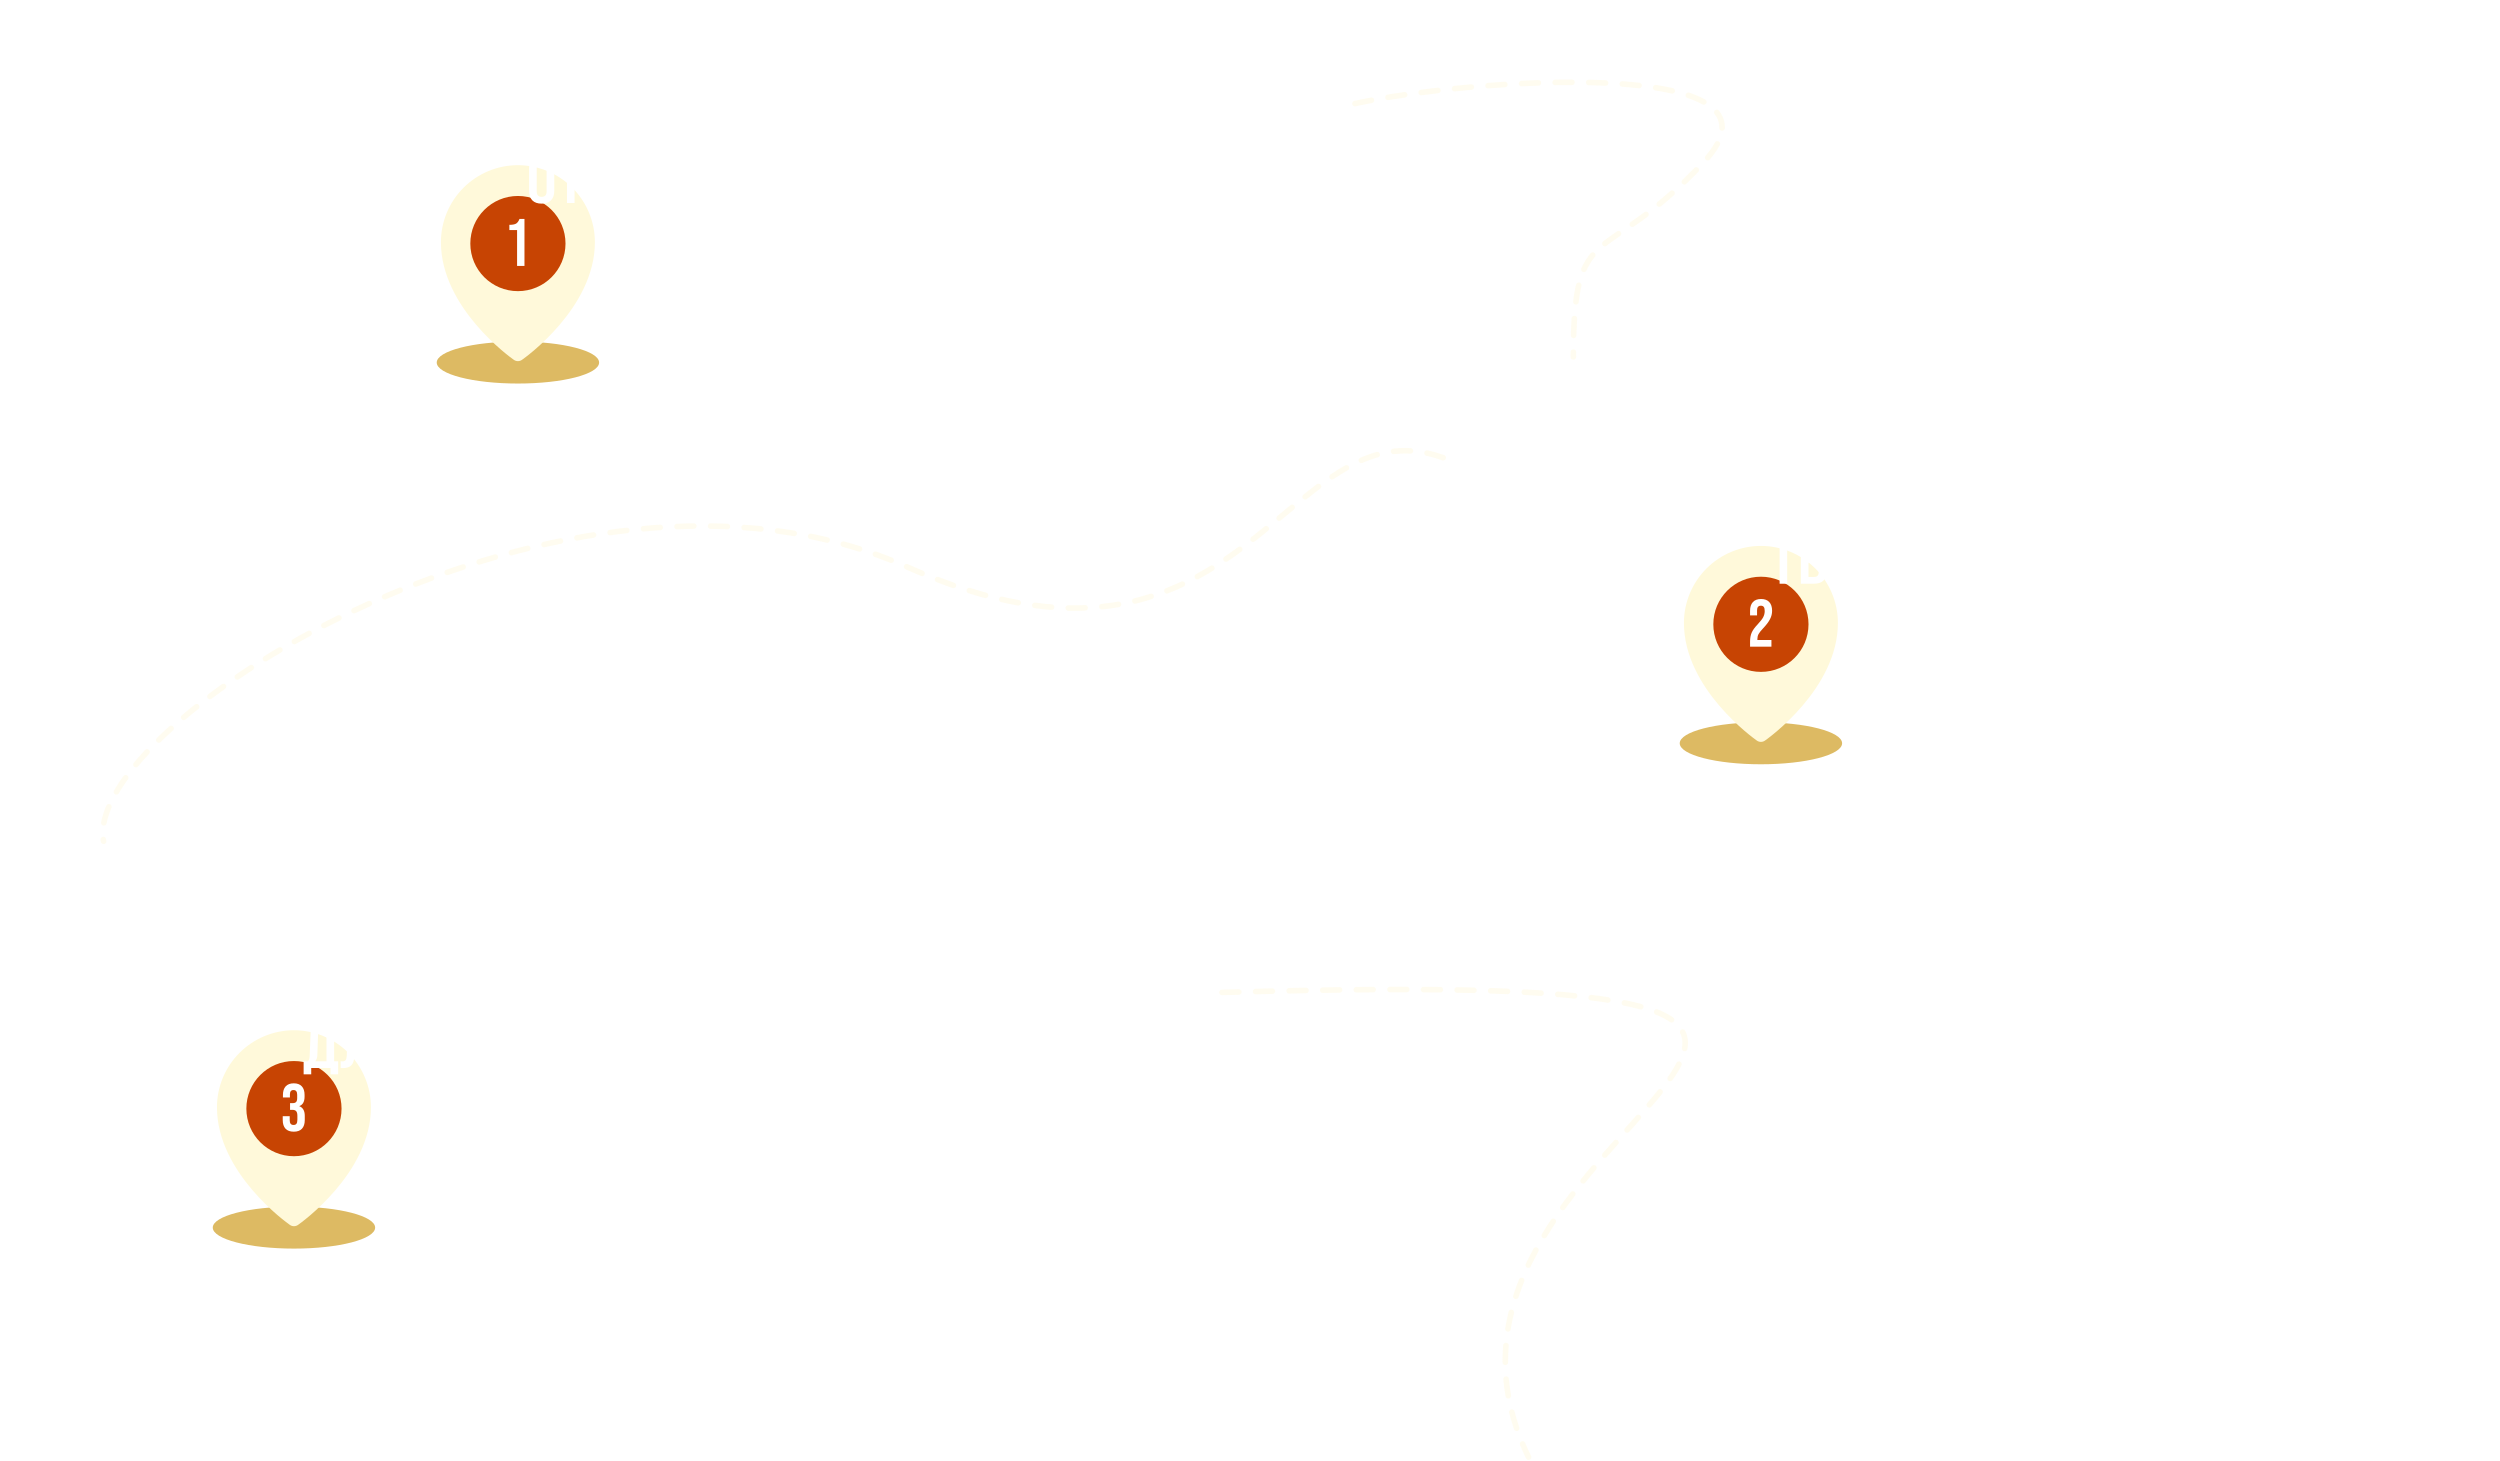 <svg width="893" height="522" viewBox="0 0 893 522" fill="none" xmlns="http://www.w3.org/2000/svg">
<g filter="url(#filter0_ddddd_442_403160)">
<ellipse cx="124" cy="79.5" rx="29" ry="7.5" fill="#DDBA63"/>
<path d="M123.998 8.999C116.707 9.008 109.718 11.908 104.562 17.063C99.407 22.219 96.507 29.208 96.498 36.499C96.498 60.029 121.498 77.803 122.562 78.547C122.983 78.841 123.485 78.999 123.998 78.999C124.512 78.999 125.013 78.841 125.434 78.547C126.498 77.803 151.498 60.029 151.498 36.499C151.489 29.208 148.589 22.219 143.434 17.063C138.279 11.908 131.289 9.008 123.998 8.999V8.999ZM124 26.5C125.978 26.5 127.911 27.087 129.556 28.185C131.2 29.284 132.482 30.846 133.239 32.673C133.996 34.501 134.194 36.511 133.808 38.451C133.422 40.391 132.469 42.173 131.071 43.571C129.672 44.97 127.891 45.922 125.951 46.308C124.011 46.694 122 46.496 120.173 45.739C118.346 44.982 116.784 43.7 115.685 42.056C114.586 40.411 114 38.478 114 36.5C114 35.187 114.258 33.886 114.761 32.673C115.264 31.46 116 30.358 116.929 29.429C117.857 28.5 118.96 27.764 120.173 27.261C121.386 26.759 122.687 26.5 124 26.5V26.5Z" fill="#FFF9DA"/>
<circle cx="124" cy="37" r="17" fill="#C74403"/>
<path d="M126.34 45H123.7V32.184H120.94V30.312C122.044 30.312 122.844 30.168 123.34 29.88C123.852 29.56 124.26 29 124.564 28.2H126.34V45Z" fill="white"/>
</g>
<path d="M191.936 36.5H189.2V19.7H193.544C196.488 19.7 197.96 21.156 197.96 24.068V25.316C197.96 28.228 196.488 29.684 193.544 29.684H191.936V36.5ZM191.936 22.124V27.284H193.544C194.136 27.284 194.56 27.14 194.816 26.852C195.088 26.548 195.224 26.06 195.224 25.388V23.972C195.224 23.3 195.088 22.828 194.816 22.556C194.56 22.268 194.136 22.124 193.544 22.124H191.936ZM208.193 36.5H205.409L204.857 33.236H201.161L200.585 36.5H198.041L201.257 19.7H204.953L208.193 36.5ZM203.009 22.532L201.569 30.86H204.449L203.009 22.532ZM217.052 35.588C216.3 36.356 215.228 36.74 213.836 36.74C212.444 36.74 211.364 36.356 210.596 35.588C209.844 34.804 209.468 33.708 209.468 32.3V23.9C209.468 22.492 209.844 21.404 210.596 20.636C211.364 19.852 212.444 19.46 213.836 19.46C215.228 19.46 216.3 19.852 217.052 20.636C217.804 21.404 218.18 22.492 218.18 23.9V25.388H215.612V23.78C215.612 22.484 215.044 21.836 213.908 21.836C212.772 21.836 212.204 22.484 212.204 23.78V32.42C212.204 33.716 212.772 34.364 213.908 34.364C215.044 34.364 215.612 33.716 215.612 32.42V30.308H218.18V32.3C218.18 33.708 217.804 34.804 217.052 35.588ZM227.506 35.588C226.754 36.356 225.682 36.74 224.29 36.74C222.898 36.74 221.818 36.356 221.05 35.588C220.298 34.804 219.922 33.708 219.922 32.3V23.9C219.922 22.492 220.298 21.404 221.05 20.636C221.818 19.852 222.898 19.46 224.29 19.46C225.682 19.46 226.754 19.852 227.506 20.636C228.258 21.404 228.634 22.492 228.634 23.9V25.388H226.066V23.78C226.066 22.484 225.498 21.836 224.362 21.836C223.226 21.836 222.658 22.484 222.658 23.78V32.42C222.658 33.716 223.226 34.364 224.362 34.364C225.498 34.364 226.066 33.716 226.066 32.42V30.308H228.634V32.3C228.634 33.708 228.258 34.804 227.506 35.588ZM240.287 36.5H237.407L234.743 28.82L233.303 31.196V36.5H230.567V19.7H233.303V27.092L237.455 19.7H240.239L236.591 25.94L240.287 36.5ZM251.272 36.5H248.488L247.936 33.236H244.24L243.664 36.5H241.12L244.336 19.7H248.032L251.272 36.5ZM246.088 22.532L244.648 30.86H247.528L246.088 22.532ZM268.144 36.5H265.408L262.816 28.34L261.496 30.62V36.5H258.76V30.62L257.44 28.34L254.848 36.5H252.088L255.64 25.94L252.136 19.7H254.968L258.76 26.972V19.7H261.496V26.972L265.312 19.7H268.096L264.616 25.964L268.144 36.5ZM272.203 30.932L276.259 19.7H279.043V36.5H276.571V25.22L272.539 36.5H269.755V19.7H272.203V30.932ZM282.674 39.284H281.426L282.506 36.5H281.546V33.62H284.282V36.212L282.674 39.284ZM296.872 25.796V19.7H299.608V36.5H296.872V29.492C296.168 30.212 295.216 30.572 294.016 30.572C291.648 30.572 290.464 29.22 290.464 26.516V19.7H293.176V26.156C293.176 27.452 293.736 28.1 294.856 28.1C295.496 28.1 295.992 27.908 296.344 27.524C296.696 27.124 296.872 26.548 296.872 25.796ZM307.189 36.5H304.477V22.124H301.261V19.7H310.405V22.124H307.189V36.5ZM311.75 32.228V23.972C311.75 22.532 312.134 21.42 312.902 20.636C313.686 19.852 314.798 19.46 316.238 19.46C317.694 19.46 318.806 19.852 319.574 20.636C320.358 21.42 320.75 22.532 320.75 23.972V32.228C320.75 33.668 320.358 34.78 319.574 35.564C318.79 36.348 317.678 36.74 316.238 36.74C314.798 36.74 313.686 36.348 312.902 35.564C312.134 34.78 311.75 33.668 311.75 32.228ZM316.238 34.316C317.422 34.316 318.014 33.668 318.014 32.372V23.828C318.014 22.532 317.422 21.884 316.238 21.884C315.07 21.884 314.486 22.532 314.486 23.828V32.372C314.486 33.668 315.07 34.316 316.238 34.316ZM331.573 36.5H327.013V19.7H334.861V22.124H329.749V26.3H331.573C334.517 26.3 335.989 27.78 335.989 30.74V32.06C335.989 35.02 334.517 36.5 331.573 36.5ZM329.749 28.724V34.076H331.573C332.149 34.076 332.573 33.932 332.845 33.644C333.117 33.34 333.253 32.86 333.253 32.204V30.596C333.253 29.94 333.117 29.468 332.845 29.18C332.573 28.876 332.149 28.724 331.573 28.724H329.749ZM342.162 36.5H337.794V19.7H340.53V26.18H342.162C345.106 26.18 346.578 27.66 346.578 30.62V32.06C346.578 35.02 345.106 36.5 342.162 36.5ZM351.138 36.5H348.402V19.7H351.138V36.5ZM340.53 28.604V34.076H342.162C342.738 34.076 343.162 33.932 343.434 33.644C343.706 33.34 343.842 32.86 343.842 32.204V30.476C343.842 29.82 343.706 29.348 343.434 29.06C343.162 28.756 342.738 28.604 342.162 28.604H340.53ZM362.829 36.5H360.117V22.124H356.901V19.7H366.045V22.124H362.829V36.5ZM372.068 36.5H367.7V19.7H370.436V26.18H372.068C375.012 26.18 376.484 27.66 376.484 30.62V32.06C376.484 35.02 375.012 36.5 372.068 36.5ZM381.044 36.5H378.308V19.7H381.044V36.5ZM370.436 28.604V34.076H372.068C372.644 34.076 373.068 33.932 373.34 33.644C373.612 33.34 373.748 32.86 373.748 32.204V30.476C373.748 29.82 373.612 29.348 373.34 29.06C373.068 28.756 372.644 28.604 372.068 28.604H370.436ZM389.352 36.5H386.76L390.312 27.884L386.904 19.7H389.832L391.992 25.34L394.224 19.7H396.864L393.456 27.884L397.008 36.5H394.104L391.752 30.428L389.352 36.5ZM397.953 32.228V23.972C397.953 22.532 398.337 21.42 399.105 20.636C399.889 19.852 401.001 19.46 402.441 19.46C403.897 19.46 405.009 19.852 405.777 20.636C406.561 21.42 406.953 22.532 406.953 23.972V32.228C406.953 33.668 406.561 34.78 405.777 35.564C404.993 36.348 403.881 36.74 402.441 36.74C401.001 36.74 399.889 36.348 399.105 35.564C398.337 34.78 397.953 33.668 397.953 32.228ZM402.441 34.316C403.625 34.316 404.217 33.668 404.217 32.372V23.828C404.217 22.532 403.625 21.884 402.441 21.884C401.273 21.884 400.689 22.532 400.689 23.828V32.372C400.689 33.668 401.273 34.316 402.441 34.316ZM414.204 36.5H411.492V22.124H408.276V19.7H417.42V22.124H414.204V36.5ZM427.139 36.5H419.075V19.7H427.139V22.124H421.811V26.636H426.083V29.06H421.811V34.076H427.139V36.5ZM428.99 36.524C428.654 36.524 428.39 36.492 428.198 36.428V34.052C428.39 34.1 428.574 34.124 428.75 34.124C429.342 34.124 429.75 33.98 429.974 33.692C430.214 33.388 430.35 32.868 430.382 32.132L430.886 19.7H439.094V36.5H436.382V22.124H433.454L433.094 32.204C433.046 33.708 432.702 34.804 432.062 35.492C431.422 36.18 430.398 36.524 428.99 36.524ZM188.984 68.228V59.972C188.984 58.532 189.368 57.42 190.136 56.636C190.92 55.852 192.032 55.46 193.472 55.46C194.928 55.46 196.04 55.852 196.808 56.636C197.592 57.42 197.984 58.532 197.984 59.972V68.228C197.984 69.668 197.592 70.78 196.808 71.564C196.024 72.348 194.912 72.74 193.472 72.74C192.032 72.74 190.92 72.348 190.136 71.564C189.368 70.78 188.984 69.668 188.984 68.228ZM193.472 70.316C194.656 70.316 195.248 69.668 195.248 68.372V59.828C195.248 58.532 194.656 57.884 193.472 57.884C192.304 57.884 191.72 58.532 191.72 59.828V68.372C191.72 69.668 192.304 70.316 193.472 70.316ZM205.236 72.5H202.524V58.124H199.308V55.7H208.452V58.124H205.236V72.5ZM219.826 72.5H216.946L214.282 64.82L212.842 67.196V72.5H210.106V55.7H212.842V63.092L216.994 55.7H219.778L216.13 61.94L219.826 72.5ZM224.163 72.5H221.427V55.7H225.771C228.715 55.7 230.187 57.156 230.187 60.068V61.316C230.187 64.228 228.715 65.684 225.771 65.684H224.163V72.5ZM224.163 58.124V63.284H225.771C226.363 63.284 226.787 63.14 227.043 62.852C227.315 62.548 227.451 62.06 227.451 61.388V59.972C227.451 59.3 227.315 58.828 227.043 58.556C226.787 58.268 226.363 58.124 225.771 58.124H224.163ZM236.365 72.5H231.997V55.7H234.733V62.18H236.365C239.309 62.18 240.781 63.66 240.781 66.62V68.06C240.781 71.02 239.309 72.5 236.365 72.5ZM245.341 72.5H242.605V55.7H245.341V72.5ZM234.733 64.604V70.076H236.365C236.941 70.076 237.365 69.932 237.637 69.644C237.909 69.34 238.045 68.86 238.045 68.204V66.476C238.045 65.82 237.909 65.348 237.637 65.06C237.365 64.756 236.941 64.604 236.365 64.604H234.733ZM252.931 72.5H250.219V58.124H247.003V55.7H256.147V58.124H252.931V72.5ZM262.17 72.5H257.802V55.7H260.538V62.18H262.17C265.114 62.18 266.586 63.66 266.586 66.62V68.06C266.586 71.02 265.114 72.5 262.17 72.5ZM260.538 64.604V70.076H262.17C262.746 70.076 263.17 69.932 263.442 69.644C263.714 69.34 263.85 68.86 263.85 68.204V66.476C263.85 65.82 263.714 65.348 263.442 65.06C263.17 64.756 262.746 64.604 262.17 64.604H260.538ZM282.672 55.7V70.076H284.112V74.756H281.376V72.5H274.488V74.756H271.776V70.076H273.336C273.688 69.724 273.888 69.068 273.936 68.108L274.44 55.7H282.672ZM275.928 70.076H279.936V58.124H277.008L276.672 67.964C276.64 68.828 276.392 69.532 275.928 70.076ZM285.787 72.524C285.451 72.524 285.187 72.492 284.995 72.428V70.052C285.187 70.1 285.371 70.124 285.547 70.124C286.139 70.124 286.547 69.98 286.771 69.692C287.011 69.388 287.147 68.868 287.179 68.132L287.683 55.7H295.891V72.5H293.179V58.124H290.251L289.891 68.204C289.843 69.708 289.499 70.804 288.859 71.492C288.219 72.18 287.195 72.524 285.787 72.524ZM306.942 55.7V72.5H304.206V65.396H302.958C302.19 65.396 301.646 65.564 301.326 65.9C301.022 66.236 300.87 66.82 300.87 67.652V70.292C300.87 71.236 300.782 71.972 300.606 72.5H297.846C298.054 71.988 298.158 71.26 298.158 70.316V67.82C298.158 66.716 298.318 65.868 298.638 65.276C298.958 64.668 299.478 64.26 300.198 64.052V63.98C298.854 63.484 298.182 62.34 298.182 60.548V59.732C298.182 58.356 298.534 57.34 299.238 56.684C299.958 56.028 301.07 55.7 302.574 55.7H306.942ZM302.91 62.972H304.206V58.124H302.622C302.03 58.124 301.598 58.276 301.326 58.58C301.054 58.884 300.918 59.364 300.918 60.02V60.98C300.918 61.684 301.078 62.196 301.398 62.516C301.718 62.82 302.222 62.972 302.91 62.972ZM320.81 71.588C320.058 72.356 318.986 72.74 317.594 72.74C316.202 72.74 315.122 72.356 314.354 71.588C313.602 70.804 313.226 69.708 313.226 68.3V59.9C313.226 58.492 313.602 57.404 314.354 56.636C315.122 55.852 316.202 55.46 317.594 55.46C318.986 55.46 320.058 55.852 320.81 56.636C321.562 57.404 321.938 58.492 321.938 59.9V61.388H319.37V59.78C319.37 58.484 318.802 57.836 317.666 57.836C316.53 57.836 315.962 58.484 315.962 59.78V68.42C315.962 69.716 316.53 70.364 317.666 70.364C318.802 70.364 319.37 69.716 319.37 68.42V66.308H321.938V68.3C321.938 69.708 321.562 70.804 320.81 71.588ZM331.936 72.5H323.872V55.7H331.936V58.124H326.608V62.636H330.88V65.06H326.608V70.076H331.936V72.5ZM338.299 72.5H333.739V55.7H341.587V58.124H336.475V62.3H338.299C341.243 62.3 342.715 63.78 342.715 66.74V68.06C342.715 71.02 341.243 72.5 338.299 72.5ZM336.475 64.724V70.076H338.299C338.875 70.076 339.299 69.932 339.571 69.644C339.843 69.34 339.979 68.86 339.979 68.204V66.596C339.979 65.94 339.843 65.468 339.571 65.18C339.299 64.876 338.875 64.724 338.299 64.724H336.475ZM353.16 55.7V72.5H350.424V65.396H349.176C348.408 65.396 347.864 65.564 347.544 65.9C347.24 66.236 347.088 66.82 347.088 67.652V70.292C347.088 71.236 347 71.972 346.824 72.5H344.064C344.272 71.988 344.376 71.26 344.376 70.316V67.82C344.376 66.716 344.536 65.868 344.856 65.276C345.176 64.668 345.696 64.26 346.416 64.052V63.98C345.072 63.484 344.4 62.34 344.4 60.548V59.732C344.4 58.356 344.752 57.34 345.456 56.684C346.176 56.028 347.288 55.7 348.792 55.7H353.16ZM349.128 62.972H350.424V58.124H348.84C348.248 58.124 347.816 58.276 347.544 58.58C347.272 58.884 347.136 59.364 347.136 60.02V60.98C347.136 61.684 347.296 62.196 347.616 62.516C347.936 62.82 348.44 62.972 349.128 62.972ZM359.133 68.3V67.172H361.701V68.42C361.701 69.716 362.293 70.364 363.477 70.364C364.645 70.364 365.229 69.716 365.229 68.42V65.012H362.061V62.54H365.229V59.78C365.229 58.484 364.645 57.836 363.477 57.836C362.293 57.836 361.701 58.484 361.701 59.78V60.524H359.133V59.9C359.133 58.492 359.509 57.404 360.261 56.636C361.029 55.852 362.125 55.46 363.549 55.46C364.973 55.46 366.061 55.852 366.813 56.636C367.581 57.404 367.965 58.492 367.965 59.9V68.3C367.965 69.708 367.581 70.804 366.813 71.588C366.061 72.356 364.973 72.74 363.549 72.74C362.125 72.74 361.029 72.356 360.261 71.588C359.509 70.804 359.133 69.708 359.133 68.3ZM375.228 72.5H372.516V58.124H369.3V55.7H378.444V58.124H375.228V72.5ZM382.546 66.932L386.602 55.7H389.386V72.5H386.914V61.22L382.882 72.5H380.098V55.7H382.546V66.932ZM394.194 72.5H391.794V55.7H395.658L397.914 68.036L400.146 55.7H404.01V72.5H401.418V59.492L398.946 72.5H396.666L394.194 59.492V72.5ZM410.568 72.524C410.232 72.524 409.968 72.492 409.776 72.428V70.052C409.968 70.1 410.152 70.124 410.328 70.124C410.92 70.124 411.328 69.98 411.552 69.692C411.792 69.388 411.928 68.868 411.96 68.132L412.464 55.7H420.672V72.5H417.96V58.124H415.032L414.672 68.204C414.624 69.708 414.28 70.804 413.64 71.492C413 72.18 411.976 72.524 410.568 72.524ZM431.147 72.5H423.083V55.7H431.147V58.124H425.819V62.636H430.091V65.06H425.819V70.076H431.147V72.5ZM438.134 72.5H435.422V58.124H432.206V55.7H441.35V58.124H438.134V72.5ZM442.695 68.228V59.972C442.695 58.532 443.079 57.42 443.847 56.636C444.631 55.852 445.743 55.46 447.183 55.46C448.639 55.46 449.751 55.852 450.519 56.636C451.303 57.42 451.695 58.532 451.695 59.972V68.228C451.695 69.668 451.303 70.78 450.519 71.564C449.735 72.348 448.623 72.74 447.183 72.74C445.743 72.74 444.631 72.348 443.847 71.564C443.079 70.78 442.695 69.668 442.695 68.228ZM447.183 70.316C448.367 70.316 448.959 69.668 448.959 68.372V59.828C448.959 58.532 448.367 57.884 447.183 57.884C446.015 57.884 445.431 58.532 445.431 59.828V68.372C445.431 69.668 446.015 70.316 447.183 70.316ZM456.256 72.5H453.856V55.7H457.72L459.976 68.036L462.208 55.7H466.072V72.5H463.48V59.492L461.008 72.5H458.728L456.256 59.492V72.5Z" fill="white"/>
<g filter="url(#filter1_ddddd_442_403160)">
<ellipse cx="568" cy="215.5" rx="29" ry="7.5" fill="#DDBA63"/>
<path d="M567.998 144.999C560.707 145.008 553.718 147.908 548.562 153.063C543.407 158.219 540.507 165.208 540.498 172.499C540.498 196.029 565.498 213.803 566.562 214.547C566.983 214.841 567.485 214.999 567.998 214.999C568.512 214.999 569.013 214.841 569.434 214.547C570.498 213.803 595.498 196.029 595.498 172.499C595.489 165.208 592.589 158.219 587.434 153.063C582.279 147.908 575.289 145.008 567.998 144.999V144.999ZM568 162.5C569.978 162.5 571.911 163.087 573.556 164.185C575.2 165.284 576.482 166.846 577.239 168.673C577.996 170.5 578.194 172.511 577.808 174.451C577.422 176.391 576.469 178.173 575.071 179.571C573.672 180.97 571.891 181.922 569.951 182.308C568.011 182.694 566 182.496 564.173 181.739C562.346 180.982 560.784 179.7 559.685 178.056C558.586 176.411 558 174.478 558 172.5C558 171.187 558.258 169.886 558.761 168.673C559.264 167.46 560 166.357 560.929 165.429C561.857 164.5 562.96 163.764 564.173 163.261C565.386 162.759 566.687 162.5 568 162.5V162.5Z" fill="#FFF9DA"/>
<circle cx="568" cy="173" r="17" fill="#C74403"/>
<path d="M571.755 181H564.123V179.176C564.123 177.928 564.315 176.864 564.699 175.984C565.083 175.104 565.771 174.144 566.763 173.104C567.787 172 568.467 171.128 568.803 170.488C569.171 169.784 569.355 169.048 569.355 168.28C569.355 167.576 569.243 167.08 569.019 166.792C568.795 166.504 568.451 166.36 567.987 166.36C567.075 166.36 566.619 166.912 566.619 168.016V169.816H564.123V168.184C564.123 166.824 564.459 165.784 565.131 165.064C565.803 164.328 566.779 163.96 568.059 163.96C569.339 163.96 570.315 164.328 570.987 165.064C571.659 165.784 571.995 166.824 571.995 168.184C571.995 169.224 571.747 170.216 571.251 171.16C570.755 172.136 569.915 173.248 568.731 174.496C567.963 175.312 567.435 175.984 567.147 176.512C566.875 177.04 566.739 177.616 566.739 178.24V178.6H571.755V181Z" fill="white"/>
</g>
<path d="M635.936 172.5H633.2V155.7H642.296V172.5H639.56V158.124H635.936V172.5ZM644.468 168.228V159.972C644.468 158.532 644.852 157.42 645.62 156.636C646.404 155.852 647.516 155.46 648.956 155.46C650.412 155.46 651.524 155.852 652.292 156.636C653.076 157.42 653.468 158.532 653.468 159.972V168.228C653.468 169.668 653.076 170.78 652.292 171.564C651.508 172.348 650.396 172.74 648.956 172.74C647.516 172.74 646.404 172.348 645.62 171.564C644.852 170.78 644.468 169.668 644.468 168.228ZM648.956 170.316C650.14 170.316 650.732 169.668 650.732 168.372V159.828C650.732 158.532 650.14 157.884 648.956 157.884C647.788 157.884 647.204 158.532 647.204 159.828V168.372C647.204 169.668 647.788 170.316 648.956 170.316ZM659.494 172.74C658.054 172.74 656.958 172.364 656.206 171.612C655.454 170.844 655.078 169.74 655.078 168.3V167.172H657.646V168.348C657.646 169.66 658.238 170.316 659.422 170.316C660.046 170.316 660.494 170.156 660.766 169.836C661.054 169.5 661.198 168.956 661.198 168.204V167.292C661.198 166.46 661.03 165.868 660.694 165.516C660.374 165.148 659.838 164.964 659.086 164.964H658.054V162.54H659.158C660.47 162.54 661.126 161.86 661.126 160.5V159.756C661.126 158.508 660.558 157.884 659.422 157.884C658.302 157.884 657.742 158.484 657.742 159.684V160.524H655.174V159.9C655.174 158.46 655.542 157.364 656.278 156.612C657.014 155.844 658.094 155.46 659.518 155.46C660.926 155.46 661.998 155.828 662.734 156.564C663.47 157.3 663.838 158.364 663.838 159.756V160.212C663.838 161.956 663.126 163.084 661.702 163.596V163.62C663.174 164.132 663.91 165.364 663.91 167.316V168.276C663.91 171.252 662.438 172.74 659.494 172.74ZM665.679 168.228V159.972C665.679 158.532 666.063 157.42 666.831 156.636C667.615 155.852 668.727 155.46 670.167 155.46C671.623 155.46 672.735 155.852 673.503 156.636C674.287 157.42 674.679 158.532 674.679 159.972V168.228C674.679 169.668 674.287 170.78 673.503 171.564C672.719 172.348 671.607 172.74 670.167 172.74C668.727 172.74 667.615 172.348 666.831 171.564C666.063 170.78 665.679 169.668 665.679 168.228ZM670.167 170.316C671.351 170.316 671.943 169.668 671.943 168.372V159.828C671.943 158.532 671.351 157.884 670.167 157.884C668.999 157.884 668.415 158.532 668.415 159.828V168.372C668.415 169.668 668.999 170.316 670.167 170.316ZM681.545 172.5H676.841V155.7H681.305C682.809 155.7 683.913 156.028 684.617 156.684C685.337 157.34 685.697 158.348 685.697 159.708V160.212C685.697 161.924 685.033 163.036 683.705 163.548V163.62C685.225 164.084 685.985 165.324 685.985 167.34V168.204C685.985 171.068 684.505 172.5 681.545 172.5ZM679.577 158.124V162.588H680.945C681.633 162.588 682.137 162.436 682.457 162.132C682.793 161.812 682.961 161.316 682.961 160.644V160.02C682.961 159.348 682.825 158.868 682.553 158.58C682.281 158.276 681.833 158.124 681.209 158.124H679.577ZM679.577 165.012V170.076H681.545C682.137 170.076 682.569 169.932 682.841 169.644C683.113 169.34 683.249 168.852 683.249 168.18V167.244C683.249 166.412 683.089 165.836 682.769 165.516C682.449 165.18 681.889 165.012 681.089 165.012H679.577ZM690.351 166.932L694.407 155.7H697.191V172.5H694.719V161.22L690.687 172.5H687.903V155.7H690.351V166.932ZM713.852 155.7V170.076H715.292V174.756H712.556V172.5H705.668V174.756H702.956V170.076H704.516C704.868 169.724 705.068 169.068 705.116 168.108L705.62 155.7H713.852ZM707.108 170.076H711.116V158.124H708.188L707.852 167.964C707.82 168.828 707.572 169.532 707.108 170.076ZM719.655 172.5H716.919V155.7H721.263C724.207 155.7 725.679 157.156 725.679 160.068V161.316C725.679 164.228 724.207 165.684 721.263 165.684H719.655V172.5ZM719.655 158.124V163.284H721.263C721.855 163.284 722.279 163.14 722.535 162.852C722.807 162.548 722.943 162.06 722.943 161.388V159.972C722.943 159.3 722.807 158.828 722.535 158.556C722.279 158.268 721.855 158.124 721.263 158.124H719.655ZM731.672 164.772L733.832 155.7H736.448L732.824 169.644C732.536 170.748 732.08 171.54 731.456 172.02C730.832 172.5 729.952 172.74 728.816 172.74C728.16 172.74 727.608 172.652 727.16 172.476V170.124C727.544 170.252 727.96 170.316 728.408 170.316C728.92 170.316 729.304 170.244 729.56 170.1C729.816 169.94 730.008 169.668 730.136 169.284L730.256 168.852L726.464 155.7H729.296L731.672 164.772ZM741.595 172.74C740.155 172.74 739.059 172.364 738.307 171.612C737.555 170.844 737.179 169.74 737.179 168.3V167.172H739.747V168.348C739.747 169.66 740.339 170.316 741.523 170.316C742.147 170.316 742.595 170.156 742.867 169.836C743.155 169.5 743.299 168.956 743.299 168.204V167.292C743.299 166.46 743.131 165.868 742.795 165.516C742.475 165.148 741.939 164.964 741.187 164.964H740.155V162.54H741.259C742.571 162.54 743.227 161.86 743.227 160.5V159.756C743.227 158.508 742.659 157.884 741.523 157.884C740.403 157.884 739.843 158.484 739.843 159.684V160.524H737.275V159.9C737.275 158.46 737.643 157.364 738.379 156.612C739.115 155.844 740.195 155.46 741.619 155.46C743.027 155.46 744.099 155.828 744.835 156.564C745.571 157.3 745.939 158.364 745.939 159.756V160.212C745.939 161.956 745.227 163.084 743.803 163.596V163.62C745.275 164.132 746.011 165.364 746.011 167.316V168.276C746.011 171.252 744.539 172.74 741.595 172.74ZM756.061 172.5H747.997V155.7H756.061V158.124H750.733V162.636H755.005V165.06H750.733V170.076H756.061V172.5ZM762.496 154.332C761.552 154.332 760.808 154.068 760.264 153.54C759.72 152.996 759.432 152.26 759.4 151.332H761.056C761.136 152.132 761.616 152.532 762.496 152.532C763.376 152.532 763.88 152.132 764.008 151.332H765.616C765.584 152.26 765.296 152.996 764.752 153.54C764.208 154.068 763.456 154.332 762.496 154.332ZM760.312 166.932L764.368 155.7H767.152V172.5H764.68V161.22L760.648 172.5H757.864V155.7H760.312V166.932ZM776.397 172.5H773.661V155.7H782.757V172.5H780.021V158.124H776.397V172.5ZM784.929 168.228V159.972C784.929 158.532 785.313 157.42 786.081 156.636C786.865 155.852 787.977 155.46 789.417 155.46C790.873 155.46 791.985 155.852 792.753 156.636C793.537 157.42 793.929 158.532 793.929 159.972V168.228C793.929 169.668 793.537 170.78 792.753 171.564C791.969 172.348 790.857 172.74 789.417 172.74C787.977 172.74 786.865 172.348 786.081 171.564C785.313 170.78 784.929 169.668 784.929 168.228ZM789.417 170.316C790.601 170.316 791.193 169.668 791.193 168.372V159.828C791.193 158.532 790.601 157.884 789.417 157.884C788.249 157.884 787.665 158.532 787.665 159.828V168.372C787.665 169.668 788.249 170.316 789.417 170.316ZM806.125 155.7V170.076H807.565V174.756H804.829V172.5H797.941V174.756H795.229V170.076H796.789C797.141 169.724 797.341 169.068 797.389 168.108L797.893 155.7H806.125ZM799.381 170.076H803.389V158.124H800.461L800.125 167.964C800.093 168.828 799.845 169.532 799.381 170.076ZM819.344 155.7V170.076H820.784V174.756H818.048V172.5H811.16V174.756H808.448V170.076H810.008C810.36 169.724 810.56 169.068 810.608 168.108L811.112 155.7H819.344ZM812.6 170.076H816.608V158.124H813.68L813.344 167.964C813.312 168.828 813.064 169.532 812.6 170.076ZM830.475 172.5H822.411V155.7H830.475V158.124H825.147V162.636H829.419V165.06H825.147V170.076H830.475V172.5ZM835.014 172.5H832.278V155.7H836.622C839.566 155.7 841.038 157.156 841.038 160.068V161.316C841.038 164.228 839.566 165.684 836.622 165.684H835.014V172.5ZM835.014 158.124V163.284H836.622C837.214 163.284 837.638 163.14 837.894 162.852C838.166 162.548 838.302 162.06 838.302 161.388V159.972C838.302 159.3 838.166 158.828 837.894 158.556C837.638 158.268 837.214 158.124 836.622 158.124H835.014ZM857.433 172.5H854.697L852.105 164.34L850.785 166.62V172.5H848.049V166.62L846.729 164.34L844.137 172.5H841.377L844.929 161.94L841.425 155.7H844.257L848.049 162.972V155.7H850.785V162.972L854.601 155.7H857.385L853.905 161.964L857.433 172.5ZM868.428 172.5H865.644L865.092 169.236H861.396L860.82 172.5H858.276L861.492 155.7H865.188L868.428 172.5ZM863.244 158.532L861.804 166.86H864.684L863.244 158.532ZM873.884 172.5H871.172V158.124H867.956V155.7H877.1V158.124H873.884V172.5ZM883.123 172.5H878.755V155.7H881.491V162.18H883.123C886.067 162.18 887.539 163.66 887.539 166.62V168.06C887.539 171.02 886.067 172.5 883.123 172.5ZM881.491 164.604V170.076H883.123C883.699 170.076 884.123 169.932 884.395 169.644C884.667 169.34 884.803 168.86 884.803 168.204V166.476C884.803 165.82 884.667 165.348 884.395 165.06C884.123 164.756 883.699 164.604 883.123 164.604H881.491ZM638.384 208.5H635.672V194.124H632.456V191.7H641.6V194.124H638.384V208.5ZM647.959 208.5H643.255V191.7H647.719C649.223 191.7 650.327 192.028 651.031 192.684C651.751 193.34 652.111 194.348 652.111 195.708V196.212C652.111 197.924 651.447 199.036 650.119 199.548V199.62C651.639 200.084 652.399 201.324 652.399 203.34V204.204C652.399 207.068 650.919 208.5 647.959 208.5ZM645.991 194.124V198.588H647.359C648.047 198.588 648.551 198.436 648.871 198.132C649.207 197.812 649.375 197.316 649.375 196.644V196.02C649.375 195.348 649.239 194.868 648.967 194.58C648.695 194.276 648.247 194.124 647.623 194.124H645.991ZM645.991 201.012V206.076H647.959C648.551 206.076 648.983 205.932 649.255 205.644C649.527 205.34 649.663 204.852 649.663 204.18V203.244C649.663 202.412 649.503 201.836 649.183 201.516C648.863 201.18 648.303 201.012 647.503 201.012H645.991ZM654.101 204.228V195.972C654.101 194.532 654.485 193.42 655.253 192.636C656.037 191.852 657.149 191.46 658.589 191.46C660.045 191.46 661.157 191.852 661.925 192.636C662.709 193.42 663.101 194.532 663.101 195.972V204.228C663.101 205.668 662.709 206.78 661.925 207.564C661.141 208.348 660.029 208.74 658.589 208.74C657.149 208.74 656.037 208.348 655.253 207.564C654.485 206.78 654.101 205.668 654.101 204.228ZM658.589 206.316C659.773 206.316 660.365 205.668 660.365 204.372V195.828C660.365 194.532 659.773 193.884 658.589 193.884C657.421 193.884 656.837 194.532 656.837 195.828V204.372C656.837 205.668 657.421 206.316 658.589 206.316ZM667.711 202.932L671.767 191.7H674.551V208.5H672.079V197.22L668.047 208.5H665.263V191.7H667.711V202.932ZM683.795 208.5H681.059V191.7H690.155V208.5H687.419V194.124H683.795V208.5ZM692.592 208.524C692.256 208.524 691.992 208.492 691.8 208.428V206.052C691.992 206.1 692.176 206.124 692.352 206.124C692.944 206.124 693.352 205.98 693.576 205.692C693.816 205.388 693.952 204.868 693.984 204.132L694.488 191.7H702.696V208.5H699.984V194.124H697.056L696.696 204.204C696.648 205.708 696.304 206.804 695.664 207.492C695.024 208.18 694 208.524 692.592 208.524ZM714.49 208.5H711.706L711.154 205.236H707.458L706.882 208.5H704.338L707.554 191.7H711.25L714.49 208.5ZM709.306 194.532L707.866 202.86H710.746L709.306 194.532ZM718.834 208.5H716.098V191.7H718.834V198.636H722.458V191.7H725.194V208.5H722.458V201.06H718.834V208.5ZM731.951 208.5H727.583V191.7H730.319V198.18H731.951C734.895 198.18 736.367 199.66 736.367 202.62V204.06C736.367 207.02 734.895 208.5 731.951 208.5ZM740.927 208.5H738.191V191.7H740.927V208.5ZM730.319 200.604V206.076H731.951C732.527 206.076 732.951 205.932 733.223 205.644C733.495 205.34 733.631 204.86 733.631 204.204V202.476C733.631 201.82 733.495 201.348 733.223 201.06C732.951 200.756 732.527 200.604 731.951 200.604H730.319ZM745.973 204.012H743.933L743.597 198.612V191.7H746.309V198.612L745.973 204.012ZM746.309 208.5H743.597V205.812H746.309V208.5Z" fill="white"/>
<g filter="url(#filter2_ddddd_442_403160)">
<ellipse cx="44" cy="388.5" rx="29" ry="7.5" fill="#DDBA63"/>
<path d="M43.998 317.999C36.707 318.008 29.718 320.908 24.562 326.063C19.407 331.219 16.507 338.208 16.498 345.499C16.498 369.029 41.498 386.803 42.562 387.547C42.983 387.841 43.485 387.999 43.998 387.999C44.511 387.999 45.013 387.841 45.434 387.547C46.498 386.803 71.498 369.029 71.498 345.499C71.489 338.208 68.589 331.219 63.434 326.063C58.279 320.908 51.289 318.008 43.998 317.999V317.999ZM44 335.5C45.978 335.5 47.911 336.087 49.556 337.185C51.2 338.284 52.482 339.846 53.239 341.673C53.996 343.5 54.194 345.511 53.808 347.451C53.422 349.391 52.469 351.173 51.071 352.571C49.672 353.97 47.891 354.922 45.951 355.308C44.011 355.694 42 355.496 40.173 354.739C38.346 353.982 36.784 352.7 35.685 351.056C34.586 349.411 34 347.478 34 345.5C34 344.187 34.258 342.886 34.761 341.673C35.264 340.46 36 339.357 36.929 338.429C37.857 337.5 38.96 336.764 40.173 336.261C41.386 335.759 42.687 335.5 44 335.5V335.5Z" fill="#FFF9DA"/>
<circle cx="44" cy="346" r="17" fill="#C74403"/>
<path d="M39.992 350.064V348.696H42.488V350.184C42.488 351.288 42.944 351.84 43.856 351.84C44.32 351.84 44.664 351.696 44.888 351.408C45.112 351.12 45.224 350.632 45.224 349.944V348.576C45.224 347.808 45.088 347.264 44.816 346.944C44.544 346.608 44.104 346.44 43.496 346.44H42.608V344.04H43.568C44.112 344.04 44.512 343.904 44.768 343.632C45.024 343.344 45.152 342.888 45.152 342.264V341.04C45.152 339.92 44.712 339.36 43.832 339.36C42.984 339.36 42.56 339.88 42.56 340.92V342.024H40.064V341.136C40.064 339.792 40.392 338.76 41.048 338.04C41.72 337.32 42.68 336.96 43.928 336.96C45.192 336.96 46.152 337.32 46.808 338.04C47.464 338.744 47.792 339.768 47.792 341.112V341.712C47.792 343.504 47.168 344.632 45.92 345.096V345.144C47.216 345.624 47.864 346.776 47.864 348.6V350.088C47.864 351.432 47.528 352.464 46.856 353.184C46.2 353.888 45.224 354.24 43.928 354.24C42.632 354.24 41.648 353.88 40.976 353.16C40.32 352.44 39.992 351.408 39.992 350.064Z" fill="white"/>
</g>
<path d="M113.688 337.772L115.848 328.7H118.464L114.84 342.644C114.552 343.748 114.096 344.54 113.472 345.02C112.848 345.5 111.968 345.74 110.832 345.74C110.176 345.74 109.624 345.652 109.176 345.476V343.124C109.56 343.252 109.976 343.316 110.424 343.316C110.936 343.316 111.32 343.244 111.576 343.1C111.832 342.94 112.024 342.668 112.152 342.284L112.272 341.852L108.48 328.7H111.312L113.688 337.772ZM125.981 334.796V328.7H128.717V345.5H125.981V338.492C125.277 339.212 124.325 339.572 123.125 339.572C120.757 339.572 119.573 338.22 119.573 335.516V328.7H122.285V335.156C122.285 336.452 122.845 337.1 123.965 337.1C124.605 337.1 125.101 336.908 125.453 336.524C125.805 336.124 125.981 335.548 125.981 334.796ZM140.498 345.5H137.714L137.162 342.236H133.466L132.89 345.5H130.346L133.562 328.7H137.258L140.498 345.5ZM135.314 331.532L133.874 339.86H136.754L135.314 331.532ZM149.357 344.588C148.605 345.356 147.533 345.74 146.141 345.74C144.749 345.74 143.669 345.356 142.901 344.588C142.149 343.804 141.773 342.708 141.773 341.3V332.9C141.773 331.492 142.149 330.404 142.901 329.636C143.669 328.852 144.749 328.46 146.141 328.46C147.533 328.46 148.605 328.852 149.357 329.636C150.109 330.404 150.485 331.492 150.485 332.9V334.388H147.917V332.78C147.917 331.484 147.349 330.836 146.213 330.836C145.077 330.836 144.509 331.484 144.509 332.78V341.42C144.509 342.716 145.077 343.364 146.213 343.364C147.349 343.364 147.917 342.716 147.917 341.42V339.308H150.485V341.3C150.485 342.708 150.109 343.804 149.357 344.588ZM157.603 345.5H154.891V331.124H151.675V328.7H160.819V331.124H157.603V345.5ZM167.177 345.5H162.473V328.7H166.937C168.441 328.7 169.545 329.028 170.249 329.684C170.969 330.34 171.329 331.348 171.329 332.708V333.212C171.329 334.924 170.665 336.036 169.337 336.548V336.62C170.857 337.084 171.617 338.324 171.617 340.34V341.204C171.617 344.068 170.137 345.5 167.177 345.5ZM165.209 331.124V335.588H166.577C167.265 335.588 167.769 335.436 168.089 335.132C168.425 334.812 168.593 334.316 168.593 333.644V333.02C168.593 332.348 168.457 331.868 168.185 331.58C167.913 331.276 167.465 331.124 166.841 331.124H165.209ZM165.209 338.012V343.076H167.177C167.769 343.076 168.201 342.932 168.473 342.644C168.745 342.34 168.881 341.852 168.881 341.18V340.244C168.881 339.412 168.721 338.836 168.401 338.516C168.081 338.18 167.521 338.012 166.721 338.012H165.209ZM177.954 337.772L180.114 328.7H182.73L179.106 342.644C178.818 343.748 178.362 344.54 177.738 345.02C177.114 345.5 176.234 345.74 175.098 345.74C174.442 345.74 173.89 345.652 173.442 345.476V343.124C173.826 343.252 174.242 343.316 174.69 343.316C175.202 343.316 175.586 343.244 175.842 343.1C176.098 342.94 176.29 342.668 176.418 342.284L176.538 341.852L172.746 328.7H175.578L177.954 337.772ZM188.879 327.332C187.935 327.332 187.191 327.068 186.647 326.54C186.103 325.996 185.815 325.26 185.783 324.332H187.439C187.519 325.132 187.999 325.532 188.879 325.532C189.759 325.532 190.263 325.132 190.391 324.332H191.999C191.967 325.26 191.679 325.996 191.135 326.54C190.591 327.068 189.839 327.332 188.879 327.332ZM186.695 339.932L190.751 328.7H193.535V345.5H191.063V334.22L187.031 345.5H184.247V328.7H186.695V339.932ZM204.748 345.5H200.044V328.7H204.508C206.012 328.7 207.116 329.028 207.82 329.684C208.54 330.34 208.9 331.348 208.9 332.708V333.212C208.9 334.924 208.236 336.036 206.908 336.548V336.62C208.428 337.084 209.188 338.324 209.188 340.34V341.204C209.188 344.068 207.708 345.5 204.748 345.5ZM202.78 331.124V335.588H204.148C204.836 335.588 205.34 335.436 205.66 335.132C205.996 334.812 206.164 334.316 206.164 333.644V333.02C206.164 332.348 206.028 331.868 205.756 331.58C205.484 331.276 205.036 331.124 204.412 331.124H202.78ZM202.78 338.012V343.076H204.748C205.34 343.076 205.772 342.932 206.044 342.644C206.316 342.34 206.452 341.852 206.452 341.18V340.244C206.452 339.412 206.292 338.836 205.972 338.516C205.652 338.18 205.092 338.012 204.292 338.012H202.78ZM217.944 345.5H215.208V328.7H219.552C222.496 328.7 223.968 330.156 223.968 333.068V334.316C223.968 337.228 222.496 338.684 219.552 338.684H217.944V345.5ZM217.944 331.124V336.284H219.552C220.144 336.284 220.568 336.14 220.824 335.852C221.096 335.548 221.232 335.06 221.232 334.388V332.972C221.232 332.3 221.096 331.828 220.824 331.556C220.568 331.268 220.144 331.124 219.552 331.124H217.944ZM225.562 341.228V332.972C225.562 331.532 225.946 330.42 226.714 329.636C227.498 328.852 228.61 328.46 230.05 328.46C231.506 328.46 232.618 328.852 233.386 329.636C234.17 330.42 234.562 331.532 234.562 332.972V341.228C234.562 342.668 234.17 343.78 233.386 344.564C232.602 345.348 231.49 345.74 230.05 345.74C228.61 345.74 227.498 345.348 226.714 344.564C225.946 343.78 225.562 342.668 225.562 341.228ZM230.05 343.316C231.234 343.316 231.826 342.668 231.826 341.372V332.828C231.826 331.532 231.234 330.884 230.05 330.884C228.882 330.884 228.298 331.532 228.298 332.828V341.372C228.298 342.668 228.882 343.316 230.05 343.316ZM240.587 345.74C239.147 345.74 238.051 345.364 237.299 344.612C236.547 343.844 236.171 342.74 236.171 341.3V340.172H238.739V341.348C238.739 342.66 239.331 343.316 240.515 343.316C241.139 343.316 241.587 343.156 241.859 342.836C242.147 342.5 242.291 341.956 242.291 341.204V340.292C242.291 339.46 242.123 338.868 241.787 338.516C241.467 338.148 240.931 337.964 240.179 337.964H239.147V335.54H240.251C241.563 335.54 242.219 334.86 242.219 333.5V332.756C242.219 331.508 241.651 330.884 240.515 330.884C239.395 330.884 238.835 331.484 238.835 332.684V333.524H236.267V332.9C236.267 331.46 236.635 330.364 237.371 329.612C238.107 328.844 239.187 328.46 240.611 328.46C242.019 328.46 243.091 328.828 243.827 329.564C244.563 330.3 244.931 331.364 244.931 332.756V333.212C244.931 334.956 244.219 336.084 242.795 336.596V336.62C244.267 337.132 245.003 338.364 245.003 340.316V341.276C245.003 344.252 243.531 345.74 240.587 345.74ZM251.357 345.5H246.989V328.7H249.725V335.18H251.357C254.301 335.18 255.773 336.66 255.773 339.62V341.06C255.773 344.02 254.301 345.5 251.357 345.5ZM260.333 345.5H257.597V328.7H260.333V345.5ZM249.725 337.604V343.076H251.357C251.933 343.076 252.357 342.932 252.629 342.644C252.901 342.34 253.037 341.86 253.037 341.204V339.476C253.037 338.82 252.901 338.348 252.629 338.06C252.357 337.756 251.933 337.604 251.357 337.604H249.725ZM265.475 345.5H262.739V328.7H270.275V331.124H265.475V345.5ZM274.686 345.5H271.95V328.7H276.294C279.238 328.7 280.71 330.156 280.71 333.068V334.316C280.71 337.228 279.238 338.684 276.294 338.684H274.686V345.5ZM274.686 331.124V336.284H276.294C276.886 336.284 277.31 336.14 277.566 335.852C277.838 335.548 277.974 335.06 277.974 334.388V332.972C277.974 332.3 277.838 331.828 277.566 331.556C277.31 331.268 276.886 331.124 276.294 331.124H274.686ZM286.888 345.5H282.52V328.7H285.256V335.18H286.888C289.832 335.18 291.304 336.66 291.304 339.62V341.06C291.304 344.02 289.832 345.5 286.888 345.5ZM295.864 345.5H293.128V328.7H295.864V345.5ZM285.256 337.604V343.076H286.888C287.464 343.076 287.888 342.932 288.16 342.644C288.432 342.34 288.568 341.86 288.568 341.204V339.476C288.568 338.82 288.432 338.348 288.16 338.06C287.888 337.756 287.464 337.604 286.888 337.604H285.256ZM312.142 345.5H298.27V328.7H301.006V343.076H303.862V328.7H306.574V343.076H309.406V328.7H312.142V345.5ZM322.6 345.5H314.536V328.7H322.6V331.124H317.272V335.636H321.544V338.06H317.272V343.076H322.6V345.5ZM331.241 345.5H328.505V328.7H337.601V345.5H334.865V331.124H331.241V345.5ZM342.725 345.5H339.989V328.7H344.333C347.277 328.7 348.749 330.156 348.749 333.068V334.316C348.749 337.228 347.277 338.684 344.333 338.684H342.725V345.5ZM342.725 331.124V336.284H344.333C344.925 336.284 345.349 336.14 345.605 335.852C345.877 335.548 346.013 335.06 346.013 334.388V332.972C346.013 332.3 345.877 331.828 345.605 331.556C345.349 331.268 344.925 331.124 344.333 331.124H342.725ZM353.007 339.932L357.063 328.7H359.847V345.5H357.375V334.22L353.343 345.5H350.559V328.7H353.007V339.932ZM366.119 345.74C364.679 345.74 363.583 345.364 362.831 344.612C362.079 343.844 361.703 342.74 361.703 341.3V340.172H364.271V341.348C364.271 342.66 364.863 343.316 366.047 343.316C366.671 343.316 367.119 343.156 367.391 342.836C367.679 342.5 367.823 341.956 367.823 341.204V340.292C367.823 339.46 367.655 338.868 367.319 338.516C366.999 338.148 366.463 337.964 365.711 337.964H364.679V335.54H365.783C367.095 335.54 367.751 334.86 367.751 333.5V332.756C367.751 331.508 367.183 330.884 366.047 330.884C364.927 330.884 364.367 331.484 364.367 332.684V333.524H361.799V332.9C361.799 331.46 362.167 330.364 362.903 329.612C363.639 328.844 364.719 328.46 366.143 328.46C367.551 328.46 368.623 328.828 369.359 329.564C370.095 330.3 370.463 331.364 370.463 332.756V333.212C370.463 334.956 369.751 336.084 368.327 336.596V336.62C369.799 337.132 370.535 338.364 370.535 340.316V341.276C370.535 344.252 369.063 345.74 366.119 345.74ZM372.304 341.228V332.972C372.304 331.532 372.688 330.42 373.456 329.636C374.24 328.852 375.352 328.46 376.792 328.46C378.248 328.46 379.36 328.852 380.128 329.636C380.912 330.42 381.304 331.532 381.304 332.972V341.228C381.304 342.668 380.912 343.78 380.128 344.564C379.344 345.348 378.232 345.74 376.792 345.74C375.352 345.74 374.24 345.348 373.456 344.564C372.688 343.78 372.304 342.668 372.304 341.228ZM376.792 343.316C377.976 343.316 378.568 342.668 378.568 341.372V332.828C378.568 331.532 377.976 330.884 376.792 330.884C375.624 330.884 375.04 331.532 375.04 332.828V341.372C375.04 342.668 375.624 343.316 376.792 343.316ZM388.17 345.5H383.466V328.7H387.93C389.434 328.7 390.538 329.028 391.242 329.684C391.962 330.34 392.322 331.348 392.322 332.708V333.212C392.322 334.924 391.658 336.036 390.33 336.548V336.62C391.85 337.084 392.61 338.324 392.61 340.34V341.204C392.61 344.068 391.13 345.5 388.17 345.5ZM386.202 331.124V335.588H387.57C388.258 335.588 388.762 335.436 389.082 335.132C389.418 334.812 389.586 334.316 389.586 333.644V333.02C389.586 332.348 389.45 331.868 389.178 331.58C388.906 331.276 388.458 331.124 387.834 331.124H386.202ZM386.202 338.012V343.076H388.17C388.762 343.076 389.194 342.932 389.466 342.644C389.738 342.34 389.874 341.852 389.874 341.18V340.244C389.874 339.412 389.714 338.836 389.394 338.516C389.074 338.18 388.514 338.012 387.714 338.012H386.202ZM119.352 364.7V379.076H120.792V383.756H118.056V381.5H111.168V383.756H108.456V379.076H110.016C110.368 378.724 110.568 378.068 110.616 377.108L111.12 364.7H119.352ZM112.608 379.076H116.616V367.124H113.688L113.352 376.964C113.32 377.828 113.072 378.532 112.608 379.076ZM122.467 381.524C122.131 381.524 121.867 381.492 121.675 381.428V379.052C121.867 379.1 122.051 379.124 122.227 379.124C122.819 379.124 123.227 378.98 123.451 378.692C123.691 378.388 123.827 377.868 123.859 377.132L124.363 364.7H132.571V381.5H129.859V367.124H126.931L126.571 377.204C126.523 378.708 126.179 379.804 125.539 380.492C124.899 381.18 123.875 381.524 122.467 381.524ZM143.621 364.7V381.5H140.885V374.396H139.637C138.869 374.396 138.325 374.564 138.005 374.9C137.701 375.236 137.549 375.82 137.549 376.652V379.292C137.549 380.236 137.461 380.972 137.285 381.5H134.525C134.733 380.988 134.837 380.26 134.837 379.316V376.82C134.837 375.716 134.997 374.868 135.317 374.276C135.637 373.668 136.157 373.26 136.877 373.052V372.98C135.533 372.484 134.861 371.34 134.861 369.548V368.732C134.861 367.356 135.213 366.34 135.917 365.684C136.637 365.028 137.749 364.7 139.253 364.7H143.621ZM139.589 371.972H140.885V367.124H139.301C138.709 367.124 138.277 367.276 138.005 367.58C137.733 367.884 137.597 368.364 137.597 369.02V369.98C137.597 370.684 137.757 371.196 138.077 371.516C138.397 371.82 138.901 371.972 139.589 371.972ZM152.858 381.5H150.122V364.7H154.466C157.41 364.7 158.882 366.156 158.882 369.068V370.316C158.882 373.228 157.41 374.684 154.466 374.684H152.858V381.5ZM152.858 367.124V372.284H154.466C155.058 372.284 155.482 372.14 155.738 371.852C156.01 371.548 156.146 371.06 156.146 370.388V368.972C156.146 368.3 156.01 367.828 155.738 367.556C155.482 367.268 155.058 367.124 154.466 367.124H152.858ZM168.756 381.5H160.692V364.7H168.756V367.124H163.428V371.636H167.7V374.06H163.428V379.076H168.756V381.5ZM179.99 381.5H177.206L176.654 378.236H172.958L172.382 381.5H169.838L173.054 364.7H176.75L179.99 381.5ZM174.806 367.532L173.366 375.86H176.246L174.806 367.532ZM181.74 381.524C181.404 381.524 181.14 381.492 180.948 381.428V379.052C181.14 379.1 181.324 379.124 181.5 379.124C182.092 379.124 182.5 378.98 182.724 378.692C182.964 378.388 183.1 377.868 183.132 377.132L183.636 364.7H191.844V381.5H189.132V367.124H186.204L185.844 377.204C185.796 378.708 185.452 379.804 184.812 380.492C184.172 381.18 183.148 381.524 181.74 381.524ZM196.703 375.932L200.759 364.7H203.543V381.5H201.071V370.22L197.039 381.5H194.255V364.7H196.703V375.932ZM209.814 381.74C208.374 381.74 207.278 381.364 206.526 380.612C205.774 379.844 205.398 378.74 205.398 377.3V376.172H207.966V377.348C207.966 378.66 208.558 379.316 209.742 379.316C210.366 379.316 210.814 379.156 211.086 378.836C211.374 378.5 211.518 377.956 211.518 377.204V376.292C211.518 375.46 211.35 374.868 211.014 374.516C210.694 374.148 210.158 373.964 209.406 373.964H208.374V371.54H209.478C210.79 371.54 211.446 370.86 211.446 369.5V368.756C211.446 367.508 210.878 366.884 209.742 366.884C208.622 366.884 208.062 367.484 208.062 368.684V369.524H205.494V368.9C205.494 367.46 205.862 366.364 206.598 365.612C207.334 364.844 208.414 364.46 209.838 364.46C211.246 364.46 212.318 364.828 213.054 365.564C213.79 366.3 214.158 367.364 214.158 368.756V369.212C214.158 370.956 213.446 372.084 212.022 372.596V372.62C213.494 373.132 214.23 374.364 214.23 376.316V377.276C214.23 380.252 212.758 381.74 209.814 381.74ZM225.412 381.5H222.628L222.076 378.236H218.38L217.804 381.5H215.26L218.476 364.7H222.172L225.412 381.5ZM220.228 367.532L218.788 375.86H221.668L220.228 367.532ZM237.7 383.756H234.964V381.5H227.02V364.7H229.756V379.076H233.38V364.7H236.116V379.076H237.7V383.756ZM241.773 375.932L245.829 364.7H248.613V381.5H246.141V370.22L242.109 381.5H239.325V364.7H241.773V375.932ZM253.468 375.932L257.524 364.7H260.308V381.5H257.836V370.22L253.804 381.5H251.02V364.7H253.468V375.932ZM274.185 380.588C273.433 381.356 272.361 381.74 270.969 381.74C269.577 381.74 268.497 381.356 267.729 380.588C266.977 379.804 266.601 378.708 266.601 377.3V368.9C266.601 367.492 266.977 366.404 267.729 365.636C268.497 364.852 269.577 364.46 270.969 364.46C272.361 364.46 273.433 364.852 274.185 365.636C274.937 366.404 275.313 367.492 275.313 368.9V370.388H272.745V368.78C272.745 367.484 272.177 366.836 271.041 366.836C269.905 366.836 269.337 367.484 269.337 368.78V377.42C269.337 378.716 269.905 379.364 271.041 379.364C272.177 379.364 272.745 378.716 272.745 377.42V375.308H275.313V377.3C275.313 378.708 274.937 379.804 274.185 380.588ZM281.951 381.5H277.247V364.7H281.711C283.215 364.7 284.319 365.028 285.023 365.684C285.743 366.34 286.103 367.348 286.103 368.708V369.212C286.103 370.924 285.439 372.036 284.111 372.548V372.62C285.631 373.084 286.391 374.324 286.391 376.34V377.204C286.391 380.068 284.911 381.5 281.951 381.5ZM279.983 367.124V371.588H281.351C282.039 371.588 282.543 371.436 282.863 371.132C283.199 370.812 283.367 370.316 283.367 369.644V369.02C283.367 368.348 283.231 367.868 282.959 367.58C282.687 367.276 282.239 367.124 281.615 367.124H279.983ZM279.983 374.012V379.076H281.951C282.543 379.076 282.975 378.932 283.247 378.644C283.519 378.34 283.655 377.852 283.655 377.18V376.244C283.655 375.412 283.495 374.836 283.175 374.516C282.855 374.18 282.295 374.012 281.495 374.012H279.983ZM288.093 377.228V368.972C288.093 367.532 288.477 366.42 289.245 365.636C290.029 364.852 291.141 364.46 292.581 364.46C294.037 364.46 295.149 364.852 295.917 365.636C296.701 366.42 297.093 367.532 297.093 368.972V377.228C297.093 378.668 296.701 379.78 295.917 380.564C295.133 381.348 294.021 381.74 292.581 381.74C291.141 381.74 290.029 381.348 289.245 380.564C288.477 379.78 288.093 378.668 288.093 377.228ZM292.581 379.316C293.765 379.316 294.357 378.668 294.357 377.372V368.828C294.357 367.532 293.765 366.884 292.581 366.884C291.413 366.884 290.829 367.532 290.829 368.828V377.372C290.829 378.668 291.413 379.316 292.581 379.316ZM301.703 375.932L305.759 364.7H308.543V381.5H306.071V370.22L302.039 381.5H299.255V364.7H301.703V375.932ZM312.75 381.5H310.158L313.71 372.884L310.302 364.7H313.23L315.39 370.34L317.622 364.7H320.262L316.854 372.884L320.406 381.5H317.502L315.15 375.428L312.75 381.5ZM328.85 381.5H326.114V364.7H335.21V381.5H332.474V367.124H328.85V381.5ZM337.646 381.524C337.31 381.524 337.046 381.492 336.854 381.428V379.052C337.046 379.1 337.23 379.124 337.406 379.124C337.998 379.124 338.406 378.98 338.63 378.692C338.87 378.388 339.006 377.868 339.038 377.132L339.542 364.7H347.75V381.5H345.038V367.124H342.11L341.75 377.204C341.702 378.708 341.358 379.804 340.718 380.492C340.078 381.18 339.054 381.524 337.646 381.524ZM359.545 381.5H356.761L356.209 378.236H352.513L351.937 381.5H349.393L352.609 364.7H356.305L359.545 381.5ZM354.361 367.532L352.921 375.86H355.801L354.361 367.532ZM363.889 381.5H361.153V364.7H363.889V371.636H367.513V364.7H370.249V381.5H367.513V374.06H363.889V381.5ZM372.422 377.228V368.972C372.422 367.532 372.806 366.42 373.574 365.636C374.358 364.852 375.47 364.46 376.91 364.46C378.366 364.46 379.478 364.852 380.246 365.636C381.03 366.42 381.422 367.532 381.422 368.972V377.228C381.422 378.668 381.03 379.78 380.246 380.564C379.462 381.348 378.35 381.74 376.91 381.74C375.47 381.74 374.358 381.348 373.574 380.564C372.806 379.78 372.422 378.668 372.422 377.228ZM376.91 379.316C378.094 379.316 378.686 378.668 378.686 377.372V368.828C378.686 367.532 378.094 366.884 376.91 366.884C375.742 366.884 375.158 367.532 375.158 368.828V377.372C375.158 378.668 375.742 379.316 376.91 379.316ZM388.287 381.5H383.583V364.7H388.047C389.551 364.7 390.655 365.028 391.359 365.684C392.079 366.34 392.439 367.348 392.439 368.708V369.212C392.439 370.924 391.775 372.036 390.447 372.548V372.62C391.967 373.084 392.727 374.324 392.727 376.34V377.204C392.727 380.068 391.247 381.5 388.287 381.5ZM386.319 367.124V371.588H387.687C388.375 371.588 388.879 371.436 389.199 371.132C389.535 370.812 389.703 370.316 389.703 369.644V369.02C389.703 368.348 389.567 367.868 389.295 367.58C389.023 367.276 388.575 367.124 387.951 367.124H386.319ZM386.319 374.012V379.076H388.287C388.879 379.076 389.311 378.932 389.583 378.644C389.855 378.34 389.991 377.852 389.991 377.18V376.244C389.991 375.412 389.831 374.836 389.511 374.516C389.191 374.18 388.631 374.012 387.831 374.012H386.319ZM397.477 381.5H394.741V378.62H397.477V381.5Z" fill="white"/>
<path opacity="0.4" d="M436.5 354.5C769 345 487.5 400 546 520.5" stroke="#FFF8D9" stroke-width="2" stroke-linecap="round" stroke-dasharray="6 6"/>
<path opacity="0.4" d="M515.5 163.5C458.5 143 445 256.5 324 202.5C203 148.5 29 258.5 37 300.5" stroke="#FFF8D9" stroke-width="2" stroke-linecap="round" stroke-dasharray="6 6"/>
<path opacity="0.4" d="M484 37C524.457 28.055 644.5 19.5 608.5 58C572.5 96.5 562 77 562 127.5" stroke="#FFF8D9" stroke-width="2" stroke-linecap="round" stroke-dasharray="6 6"/>
<defs>
<filter id="filter0_ddddd_442_403160" x="80" y="0" width="134" height="132" filterUnits="userSpaceOnUse" color-interpolation-filters="sRGB">
<feFlood flood-opacity="0" result="BackgroundImageFix"/>
<feColorMatrix in="SourceAlpha" type="matrix" values="0 0 0 0 0 0 0 0 0 0 0 0 0 0 0 0 0 0 127 0" result="hardAlpha"/>
<feOffset/>
<feColorMatrix type="matrix" values="0 0 0 0 0.075 0 0 0 0 0.125 0 0 0 0 0.082 0 0 0 0.2 0"/>
<feBlend mode="normal" in2="BackgroundImageFix" result="effect1_dropShadow_442_403160"/>
<feColorMatrix in="SourceAlpha" type="matrix" values="0 0 0 0 0 0 0 0 0 0 0 0 0 0 0 0 0 0 127 0" result="hardAlpha"/>
<feOffset dx="2" dy="2"/>
<feGaussianBlur stdDeviation="3"/>
<feColorMatrix type="matrix" values="0 0 0 0 0.075 0 0 0 0 0.125 0 0 0 0 0.082 0 0 0 0.2 0"/>
<feBlend mode="normal" in2="effect1_dropShadow_442_403160" result="effect2_dropShadow_442_403160"/>
<feColorMatrix in="SourceAlpha" type="matrix" values="0 0 0 0 0 0 0 0 0 0 0 0 0 0 0 0 0 0 127 0" result="hardAlpha"/>
<feOffset dx="8" dy="7"/>
<feGaussianBlur stdDeviation="5"/>
<feColorMatrix type="matrix" values="0 0 0 0 0.075 0 0 0 0 0.125 0 0 0 0 0.082 0 0 0 0.17 0"/>
<feBlend mode="normal" in2="effect2_dropShadow_442_403160" result="effect3_dropShadow_442_403160"/>
<feColorMatrix in="SourceAlpha" type="matrix" values="0 0 0 0 0 0 0 0 0 0 0 0 0 0 0 0 0 0 127 0" result="hardAlpha"/>
<feOffset dx="18" dy="15"/>
<feGaussianBlur stdDeviation="7"/>
<feColorMatrix type="matrix" values="0 0 0 0 0.075 0 0 0 0 0.125 0 0 0 0 0.082 0 0 0 0.1 0"/>
<feBlend mode="normal" in2="effect3_dropShadow_442_403160" result="effect4_dropShadow_442_403160"/>
<feColorMatrix in="SourceAlpha" type="matrix" values="0 0 0 0 0 0 0 0 0 0 0 0 0 0 0 0 0 0 127 0" result="hardAlpha"/>
<feOffset dx="33" dy="26"/>
<feGaussianBlur stdDeviation="8.5"/>
<feColorMatrix type="matrix" values="0 0 0 0 0.075 0 0 0 0 0.125 0 0 0 0 0.082 0 0 0 0.03 0"/>
<feBlend mode="normal" in2="effect4_dropShadow_442_403160" result="effect5_dropShadow_442_403160"/>
<feBlend mode="normal" in="SourceGraphic" in2="effect5_dropShadow_442_403160" result="shape"/>
</filter>
<filter id="filter1_ddddd_442_403160" x="524" y="136" width="134" height="132" filterUnits="userSpaceOnUse" color-interpolation-filters="sRGB">
<feFlood flood-opacity="0" result="BackgroundImageFix"/>
<feColorMatrix in="SourceAlpha" type="matrix" values="0 0 0 0 0 0 0 0 0 0 0 0 0 0 0 0 0 0 127 0" result="hardAlpha"/>
<feOffset/>
<feColorMatrix type="matrix" values="0 0 0 0 0.075 0 0 0 0 0.125 0 0 0 0 0.082 0 0 0 0.2 0"/>
<feBlend mode="normal" in2="BackgroundImageFix" result="effect1_dropShadow_442_403160"/>
<feColorMatrix in="SourceAlpha" type="matrix" values="0 0 0 0 0 0 0 0 0 0 0 0 0 0 0 0 0 0 127 0" result="hardAlpha"/>
<feOffset dx="2" dy="2"/>
<feGaussianBlur stdDeviation="3"/>
<feColorMatrix type="matrix" values="0 0 0 0 0.075 0 0 0 0 0.125 0 0 0 0 0.082 0 0 0 0.2 0"/>
<feBlend mode="normal" in2="effect1_dropShadow_442_403160" result="effect2_dropShadow_442_403160"/>
<feColorMatrix in="SourceAlpha" type="matrix" values="0 0 0 0 0 0 0 0 0 0 0 0 0 0 0 0 0 0 127 0" result="hardAlpha"/>
<feOffset dx="8" dy="7"/>
<feGaussianBlur stdDeviation="5"/>
<feColorMatrix type="matrix" values="0 0 0 0 0.075 0 0 0 0 0.125 0 0 0 0 0.082 0 0 0 0.17 0"/>
<feBlend mode="normal" in2="effect2_dropShadow_442_403160" result="effect3_dropShadow_442_403160"/>
<feColorMatrix in="SourceAlpha" type="matrix" values="0 0 0 0 0 0 0 0 0 0 0 0 0 0 0 0 0 0 127 0" result="hardAlpha"/>
<feOffset dx="18" dy="15"/>
<feGaussianBlur stdDeviation="7"/>
<feColorMatrix type="matrix" values="0 0 0 0 0.075 0 0 0 0 0.125 0 0 0 0 0.082 0 0 0 0.1 0"/>
<feBlend mode="normal" in2="effect3_dropShadow_442_403160" result="effect4_dropShadow_442_403160"/>
<feColorMatrix in="SourceAlpha" type="matrix" values="0 0 0 0 0 0 0 0 0 0 0 0 0 0 0 0 0 0 127 0" result="hardAlpha"/>
<feOffset dx="33" dy="26"/>
<feGaussianBlur stdDeviation="8.5"/>
<feColorMatrix type="matrix" values="0 0 0 0 0.075 0 0 0 0 0.125 0 0 0 0 0.082 0 0 0 0.03 0"/>
<feBlend mode="normal" in2="effect4_dropShadow_442_403160" result="effect5_dropShadow_442_403160"/>
<feBlend mode="normal" in="SourceGraphic" in2="effect5_dropShadow_442_403160" result="shape"/>
</filter>
<filter id="filter2_ddddd_442_403160" x="0" y="309" width="134" height="132" filterUnits="userSpaceOnUse" color-interpolation-filters="sRGB">
<feFlood flood-opacity="0" result="BackgroundImageFix"/>
<feColorMatrix in="SourceAlpha" type="matrix" values="0 0 0 0 0 0 0 0 0 0 0 0 0 0 0 0 0 0 127 0" result="hardAlpha"/>
<feOffset/>
<feColorMatrix type="matrix" values="0 0 0 0 0.075 0 0 0 0 0.125 0 0 0 0 0.082 0 0 0 0.2 0"/>
<feBlend mode="normal" in2="BackgroundImageFix" result="effect1_dropShadow_442_403160"/>
<feColorMatrix in="SourceAlpha" type="matrix" values="0 0 0 0 0 0 0 0 0 0 0 0 0 0 0 0 0 0 127 0" result="hardAlpha"/>
<feOffset dx="2" dy="2"/>
<feGaussianBlur stdDeviation="3"/>
<feColorMatrix type="matrix" values="0 0 0 0 0.075 0 0 0 0 0.125 0 0 0 0 0.082 0 0 0 0.2 0"/>
<feBlend mode="normal" in2="effect1_dropShadow_442_403160" result="effect2_dropShadow_442_403160"/>
<feColorMatrix in="SourceAlpha" type="matrix" values="0 0 0 0 0 0 0 0 0 0 0 0 0 0 0 0 0 0 127 0" result="hardAlpha"/>
<feOffset dx="8" dy="7"/>
<feGaussianBlur stdDeviation="5"/>
<feColorMatrix type="matrix" values="0 0 0 0 0.075 0 0 0 0 0.125 0 0 0 0 0.082 0 0 0 0.17 0"/>
<feBlend mode="normal" in2="effect2_dropShadow_442_403160" result="effect3_dropShadow_442_403160"/>
<feColorMatrix in="SourceAlpha" type="matrix" values="0 0 0 0 0 0 0 0 0 0 0 0 0 0 0 0 0 0 127 0" result="hardAlpha"/>
<feOffset dx="18" dy="15"/>
<feGaussianBlur stdDeviation="7"/>
<feColorMatrix type="matrix" values="0 0 0 0 0.075 0 0 0 0 0.125 0 0 0 0 0.082 0 0 0 0.1 0"/>
<feBlend mode="normal" in2="effect3_dropShadow_442_403160" result="effect4_dropShadow_442_403160"/>
<feColorMatrix in="SourceAlpha" type="matrix" values="0 0 0 0 0 0 0 0 0 0 0 0 0 0 0 0 0 0 127 0" result="hardAlpha"/>
<feOffset dx="33" dy="26"/>
<feGaussianBlur stdDeviation="8.5"/>
<feColorMatrix type="matrix" values="0 0 0 0 0.075 0 0 0 0 0.125 0 0 0 0 0.082 0 0 0 0.03 0"/>
<feBlend mode="normal" in2="effect4_dropShadow_442_403160" result="effect5_dropShadow_442_403160"/>
<feBlend mode="normal" in="SourceGraphic" in2="effect5_dropShadow_442_403160" result="shape"/>
</filter>
</defs>
</svg>

